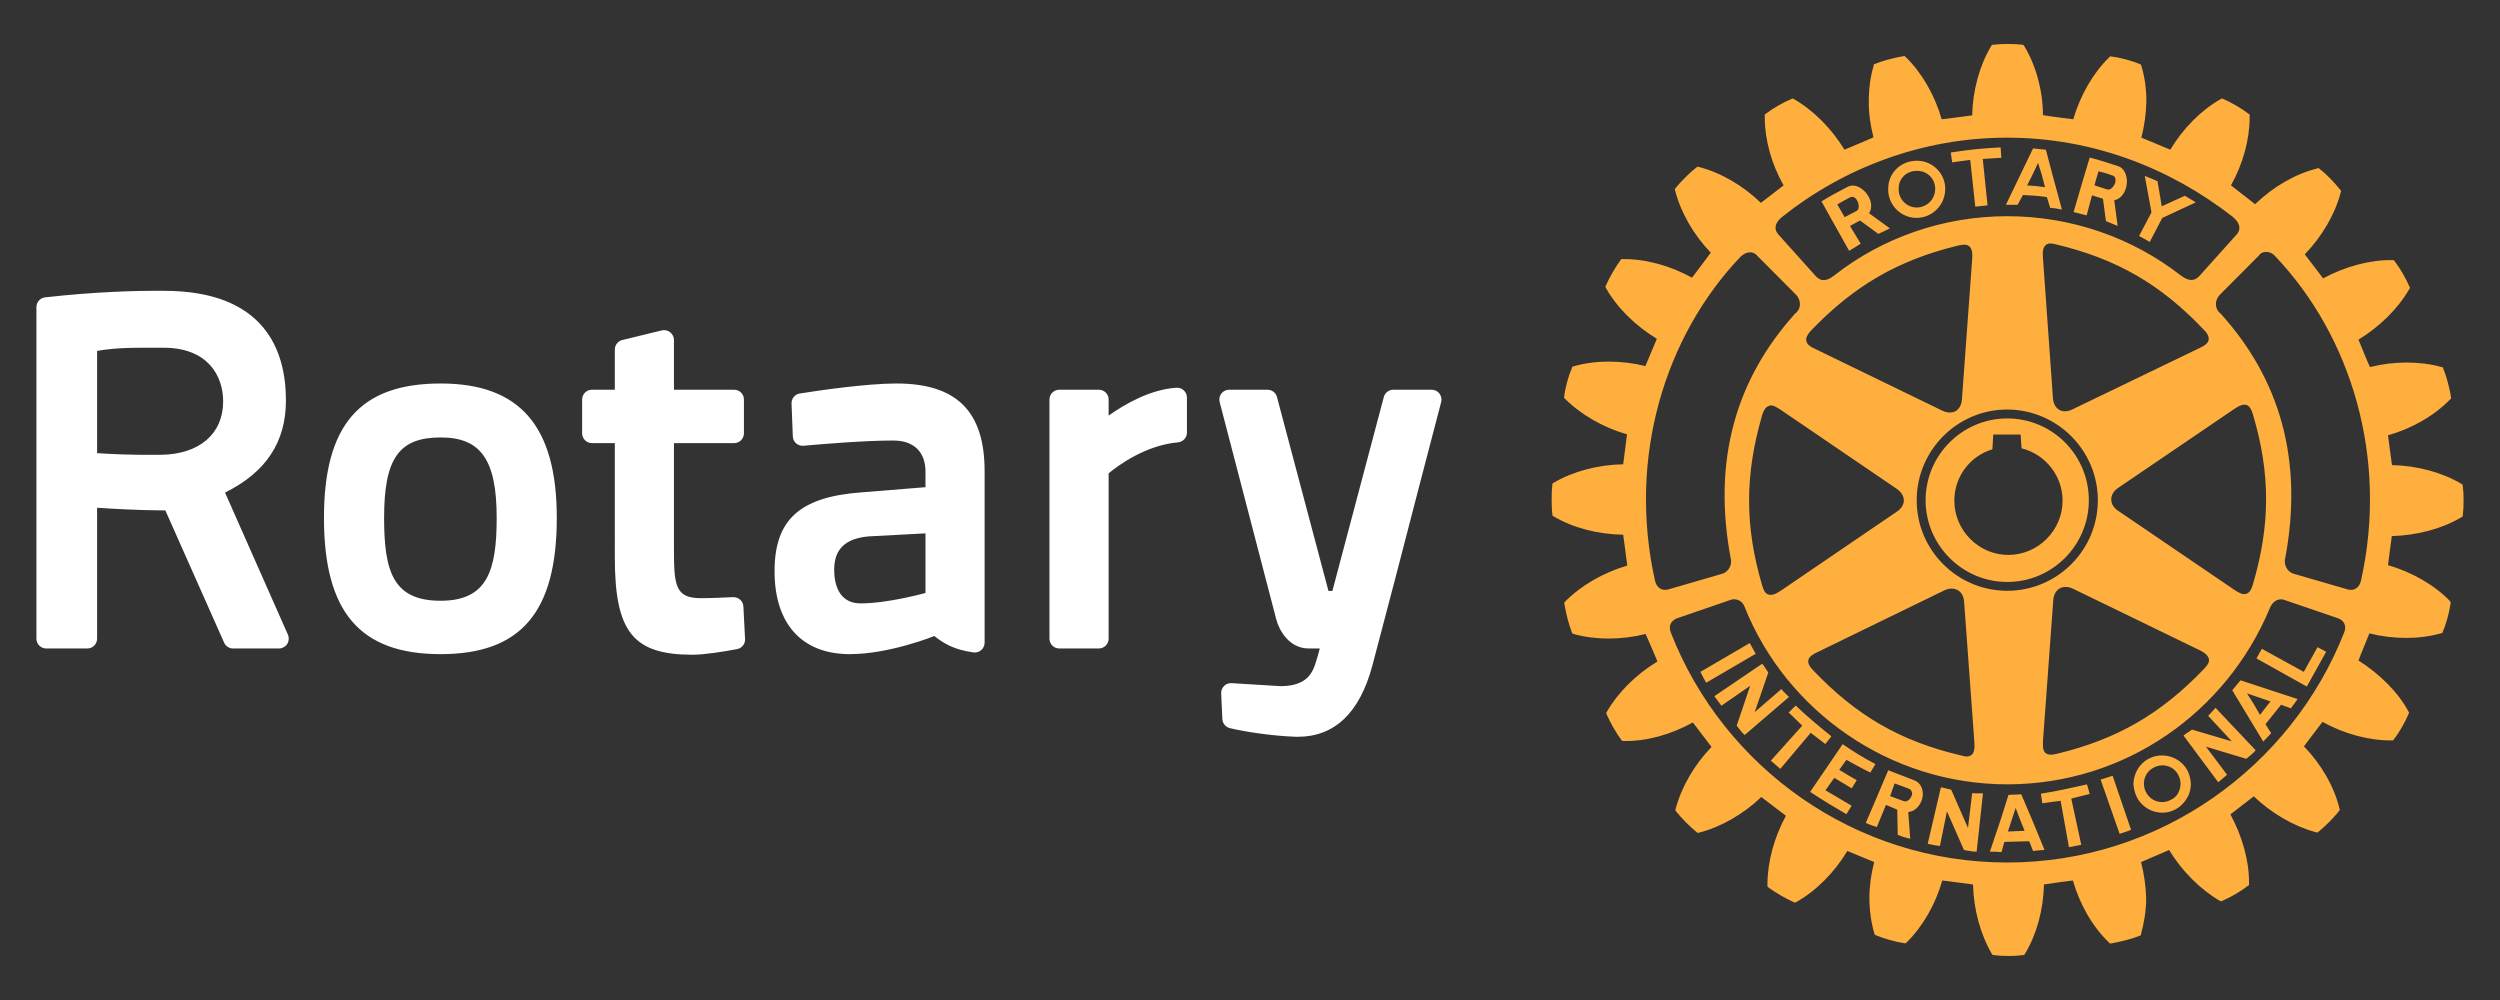 <?xml version="1.0" encoding="utf-8"?>
<!-- Generator: Adobe Illustrator 16.0.0, SVG Export Plug-In . SVG Version: 6.00 Build 0)  -->
<!DOCTYPE svg PUBLIC "-//W3C//DTD SVG 1.1//EN" "http://www.w3.org/Graphics/SVG/1.1/DTD/svg11.dtd">
<svg version="1.1" id="Layer_1" xmlns="http://www.w3.org/2000/svg" xmlns:xlink="http://www.w3.org/1999/xlink" x="0px" y="0px"
	 width="500px" height="200px" viewBox="0 0 500 200" enable-background="new 0 0 500 200" xml:space="preserve">
<rect x="0" y="0" width="500" height="200" fill="#333333" stroke="none"/>
<g>
	<path fill="#FFFFFF" d="M148.677,121.292l0.335,6.502c0.052,0.972-0.63,1.845-1.593,2.027c-2.746,0.509-6.53,1.125-8.897,1.125
		c-11.926,0-15.558-4.562-15.558-19.502V88.625h-4.567c-1.088,0-1.972-0.882-1.972-1.97v-6.751c0-1.088,0.884-1.958,1.972-1.958
		h4.567v-8.027c0-0.911,0.617-1.7,1.494-1.914l7.898-1.926c0.587-0.136,1.2-0.007,1.675,0.363c0.476,0.38,0.762,0.943,0.762,1.549
		v9.955h12.03c1.095,0,1.964,0.871,1.964,1.958v6.751c0,1.088-0.87,1.97-1.964,1.97h-12.03v21.158c0,7.321,0.254,9.852,5.391,9.852
		c1.892,0,4.849-0.128,6.445-0.207C147.689,119.404,148.629,120.2,148.677,121.292 M111.358,103.559
		c0,18.856-7.164,27.269-23.225,27.269c-16.142,0-23.341-8.412-23.341-27.269c0-18.575,7.2-26.861,23.341-26.861
		C103.978,76.698,111.358,85.227,111.358,103.559 M99.337,103.559c0-11.573-3.149-16.071-11.204-16.071
		c-8.349,0-11.311,4.203-11.311,16.071c0,10.766,1.801,16.592,11.311,16.592C97.494,120.15,99.337,114.068,99.337,103.559
		 M287.886,78.704c-0.368-0.482-0.944-0.759-1.557-0.759h-7.669c-0.887,0-1.664,0.598-1.898,1.457l-10.282,38.779h-0.791
		l-10.296-38.779c-0.228-0.859-1.005-1.457-1.898-1.457h-7.657c-0.612,0-1.187,0.276-1.565,0.759
		c-0.368,0.489-0.497,1.11-0.346,1.693l11.328,43.488c0.564,2.156,2.556,5.811,6.505,5.811h2.193
		c-0.188,0.723-0.391,1.506-0.612,2.172l-0.098,0.328c-0.613,2.008-1.537,5.036-7.133,5.036l-9.799-0.6
		c-0.555-0.046-1.097,0.151-1.483,0.553c-0.406,0.395-0.628,0.937-0.596,1.49l0.239,5.136c0.04,0.865,0.645,1.6,1.496,1.815
		c2.893,0.713,8.401,1.545,12.936,1.718c0.217,0.014,0.414,0.014,0.624,0.014c7.392,0,12.4-4.782,14.933-14.198
		c2.938-11.021,6.608-25.204,9.285-35.569c1.218-4.658,2.26-8.679,3.014-11.54l1.475-5.643
		C288.39,79.814,288.248,79.191,287.886,78.704 M57.586,126.937c0.265,0.605,0.208,1.306-0.148,1.866
		c-0.369,0.562-0.984,0.893-1.651,0.893h-9.175c-0.774,0-1.488-0.46-1.791-1.174L33.074,102.09
		c-5.844-0.041-10.918-0.352-13.655-0.542v26.182c0,1.087-0.873,1.968-1.96,1.968H9.253c-1.09,0-1.97-0.881-1.97-1.968V61.421
		c0-1.002,0.75-1.843,1.751-1.952c10.524-1.189,18.942-1.313,22.064-1.313c1.081,0,1.657,0.007,1.657,0.007
		c20.188,0,24.431,11.925,24.431,21.916c0,8.346-3.985,14.373-12.18,18.436L57.586,126.937z M32.716,69.545h-4.325
		c-4.827,0-7.582,0.362-8.972,0.642V90.63c2.305,0.163,6.746,0.398,12.722,0.332c7.709-0.079,12.491-4.174,12.491-10.672
		C44.632,75.094,41.503,69.545,32.716,69.545 M196.922,94.22v34.315c0,0.572-0.252,1.117-0.674,1.483
		c-0.439,0.375-1.006,0.541-1.563,0.465c-4.017-0.564-5.927-1.818-7.828-3.275c-0.077,0.031-8.964,3.619-16.902,3.619
		c-9.559,0-15.042-6.036-15.042-16.579c0-10.299,5.019-14.854,17.326-15.772l12.859-1.037v-3.117c0-3.947-2.346-6.218-6.436-6.218
		c-5.629,0-13.665,0.659-17.95,1.043c-0.535,0.056-1.08-0.113-1.485-0.472c-0.394-0.346-0.644-0.863-0.664-1.394l-0.253-6.564
		c-0.041-0.997,0.671-1.869,1.652-2.017c3.826-0.613,13.371-2.002,19.324-2.002C191.32,76.698,196.922,82.273,196.922,94.22
		 M173.683,107.28c-4.64,0.439-6.846,2.56-6.846,6.645c0,2.511,0.694,6.755,5.295,6.755c5.461,0,12.884-2.062,12.965-2.085v-11.922
		L173.683,107.28z M235.294,77.55c-5.222,0.313-10.364,3.296-13.569,5.568v-3.215c0-1.087-0.878-1.958-1.969-1.958h-7.896
		c-1.087,0-1.968,0.871-1.968,1.958v47.827c0,1.087,0.88,1.966,1.968,1.966h7.896c1.09,0,1.969-0.879,1.969-1.966V94.673
		c1.785-1.485,7.298-5.623,13.867-6.201c1.01-0.09,1.794-0.938,1.794-1.955v-7.009c0-0.545-0.219-1.058-0.625-1.424
		C236.375,77.705,235.832,77.502,235.294,77.55"/>
	<path fill="#FFAF3E" d="M362.143,146.559l-6.082,7.215l-1.895-1.639l6.285-7.007c-0.995-0.926-1.754-1.758-2.719-2.614l1.401-1.404
		c2.389,2.261,4.5,4.019,7.143,6.145l-1.21,1.549C364.101,148.048,363.111,147.322,362.143,146.559 M349.951,128.615l-9.867,5.757
		c0.354,0.689,0.738,1.502,1.167,2.168l9.889-5.779C350.655,129.893,350.381,129.43,349.951,128.615 M356.28,137.812l-5.341,4.617
		l2.719-7.914c-0.482-0.678-0.702-1.153-1.21-1.776l-9.577,6.499c0.432,0.646,0.957,1.238,1.411,1.905l5.757-3.989l-2.703,7.977
		c0.468,0.524,0.942,1.331,1.605,1.867l8.858-7.602C357.31,138.87,356.72,138.407,356.28,137.812 M369.282,151.97
		c1.561,0.843,3.079,1.729,4.786,2.536l1.019-1.693c-2.358-1.217-4.57-2.607-6.55-3.982l-6.507,9.542
		c2.467,1.635,4.72,2.996,7.251,4.458l1.052-1.685l-5.244-3.088l1.77-2.49l3.475,2.092l1.013-1.626
		c-1.118-0.611-2.283-1.318-3.498-2.069L369.282,151.97z M401.449,116.392c-8.988,0-16.33-7.372-16.33-16.34
		c0-9.029,7.342-16.364,16.33-16.364c9.046,0,16.319,7.334,16.319,16.364C417.769,109.056,410.455,116.392,401.449,116.392
		 M401.65,110.985c5.962,0,10.867-4.897,10.867-10.868c0-4.957-3.452-9.27-8.199-10.453c-0.058-0.492-0.19-2.755-0.19-2.755h-5.48
		c0,0-0.122,2.46-0.169,2.949c-4.548,1.383-7.615,5.531-7.615,10.259C390.863,106.088,395.76,110.985,401.65,110.985
		 M377.647,38.341v-0.535c-0.062-2.958,2.207-5.392,5.185-5.632c3.147-0.304,5.94,2.008,6.209,5.174v0.458
		c0,2.949-2.232,5.476-5.257,5.752C380.723,43.827,377.914,41.526,377.647,38.341 M379.739,38.138
		c0.152,2.037,1.96,3.519,3.916,3.352c1.93-0.199,3.376-1.74,3.376-3.684c0.064-0.101,0-0.21,0-0.336
		c-0.173-2.046-1.93-3.48-3.967-3.287c-1.937,0.141-3.399,1.676-3.325,3.624V38.138z M403.523,40.967
		c-0.958-0.011-1.401-0.011-2.341-0.011l2.845-5.908l2.586-5.368l2.564,0.264l1.345,5.104l1.859,6.859
		c-0.86-0.162-1.533-0.292-2.348-0.339l-0.659-2.149c-1.692-0.262-3.222-0.344-4.789-0.414L403.523,40.967z M405.425,37.076
		c1.246,0.059,2.406,0.196,3.572,0.362l-0.613-2.39l-0.771-2.463l-1.159,2.463L405.425,37.076z M394.045,31.977l1.01,9.354
		l2.455-0.259l-0.957-9.285l3.711-0.228l-0.139-2.083c-4.148,0.236-5.859,0.406-9.969,1.019l0.276,1.979L394.045,31.977z
		 M394.436,158.616L393.6,165.6l-3.356-7.658c-0.784-0.153-1.273-0.352-2.066-0.482l-2.633,11.29
		c0.817,0.221,1.594,0.305,2.435,0.455l1.411-6.936l3.4,7.728c0.769,0.115,1.646,0.356,2.538,0.337l1.264-11.664
		C395.934,158.632,395.147,158.739,394.436,158.616 M460.755,134.372l-8.386-4.615l-1.078,1.927l10.069,5.62l3.874-6.949
		l-1.729-0.925L460.755,134.372z M448.104,136.062l11.419,3.751c-0.262,0.339-0.477,0.662-0.72,1.005
		c-0.194,0.257-0.436,0.515-0.593,0.854l-2-0.719l-3.117,3.891l1.141,1.783c-0.468,0.53-0.99,1.104-1.583,1.692l-4.526-7.501
		l-1.672-2.762L448.104,136.062z M449.406,138.68l1.354,2.139l1.237,2.157l1.672-2.157l0.435-0.537L449.406,138.68z M437.407,153.94
		c0.482,0.856,0.727,1.843,0.764,2.858c0,0.789-0.166,1.594-0.497,2.333c-0.534,1.062-1.324,2.013-2.418,2.653
		c-2.685,1.563-6.151,0.628-7.783-2.131c-0.055-0.158-0.129-0.331-0.235-0.522c-0.33-0.739-0.489-1.544-0.554-2.333
		c0.064-2.035,1.057-3.907,2.882-4.966C432.284,150.292,435.802,151.215,437.407,153.94 M436.112,156.799
		c0-0.688-0.175-1.3-0.501-1.897c-0.954-1.771-3.208-2.344-4.965-1.332c-1.24,0.661-1.873,1.93-1.873,3.229
		c0.035,0.595,0.179,1.257,0.533,1.817c0.1,0.178,0.216,0.36,0.396,0.557c1.103,1.316,3.053,1.622,4.544,0.751
		c0.411-0.202,0.741-0.471,1.01-0.751C435.802,158.506,436.112,157.613,436.112,156.799 M441.624,143.152l4.754,5.123l-7.978-2.355
		c-0.662,0.505-1.106,0.686-1.696,1.193l6.938,9.33c0.596-0.461,1.208-1.021,1.766-1.495l-4.213-5.613l8.05,2.428
		c0.556-0.484,1.348-1.022,1.889-1.706l-8.029-8.493C442.676,142.027,442.183,142.636,441.624,143.152 M492.717,100.117
		c0,1.066-0.05,2.132-0.165,2.982l-0.029,0.233l-0.253,0.128c-3.875,2.305-8.884,3.618-13.908,3.76
		c-0.12,0.633-0.664,5.174-0.761,5.811c4.688,1.354,9.229,3.911,12.398,7.186l0.125,0.204v0.206
		c-0.245,1.788-0.878,4.186-1.584,5.741l-0.076,0.245l-0.226,0.035c-4.393,1.264-9.571,1.218-14.361,0.032
		c-0.231,0.595-1.998,4.812-2.179,5.428c4.195,2.649,7.909,6.297,9.995,10.189l0.113,0.217l-0.072,0.23
		c-0.65,1.548-1.878,3.788-2.981,5.135l-0.116,0.203h-0.275c-4.484,0.05-9.488-1.279-13.865-3.712
		c-0.399,0.521-3.315,4.374-3.712,4.896c3.442,3.546,6.058,8.044,7.116,12.48l0.064,0.233l-0.123,0.159
		c-1.001,1.362-2.841,3.153-4.179,4.235l-0.158,0.138l-0.322-0.066c-4.322-1.153-8.88-3.763-12.423-7.188
		c-0.527,0.397-4.142,3.226-4.683,3.623c2.315,4.247,3.725,9.128,3.725,13.541v0.612l-0.267,0.15
		c-1.337,1.074-3.559,2.358-5.14,3.005l-0.158,0.069l-0.264-0.086c-3.886-2.262-7.604-5.952-10.151-10.177
		c-0.607,0.269-5.016,2.154-5.614,2.42c0.599,2.35,0.956,4.816,1.023,7.251c0,2.459-0.425,4.92-1.023,7.137l-0.035,0.223
		l-0.233,0.131c-1.473,0.61-3.961,1.224-5.694,1.526l-0.267,0.035l-0.147-0.179c-3.345-3.185-5.906-7.706-7.252-12.438
		c-0.599,0.046-5.16,0.666-5.801,0.798c-0.079,4.956-1.439,9.983-3.803,13.883l-0.122,0.204l-0.271,0.036
		c-1.588,0.238-4.123,0.238-5.852,0l-0.207-0.036l-0.159-0.204c-2.283-3.899-3.652-8.927-3.759-13.883
		c-0.678-0.063-5.488-0.753-6.155-0.798c-1.314,4.699-3.899,9.203-7.154,12.415l-0.172,0.166l-0.268-0.039
		c-1.786-0.264-4.134-0.946-5.703-1.597l-0.19-0.093l-0.077-0.201c-0.661-2.211-1.008-4.7-1.008-7.159
		c0-2.412,0.347-4.829,0.957-7.18c-0.61-0.267-4.774-1.952-5.371-2.223c-2.57,4.299-6.287,8.034-10.205,10.215l-0.209,0.115
		l-0.248-0.062c-1.622-0.728-3.763-1.956-5.145-2.99l-0.167-0.172v-0.461c0-4.471,1.357-9.385,3.689-13.687
		c-0.516-0.4-4.39-3.345-4.927-3.746c-3.551,3.425-8.074,6.007-12.444,7.128l-0.229,0.07l-0.241-0.157
		c-1.331-1.081-3.052-2.816-4.134-4.178l-0.143-0.239l0.061-0.23c1.163-4.406,3.777-8.907,7.182-12.407
		c-0.39-0.527-3.326-4.329-3.739-4.9c-4.326,2.421-9.382,3.826-13.863,3.711h-0.24l-0.152-0.156
		c-1.052-1.384-2.305-3.604-2.982-5.175l-0.1-0.237l0.1-0.208c2.262-3.953,5.95-7.597,10.162-10.125
		c-0.274-0.649-2.067-4.897-2.377-5.496c-4.782,1.197-9.988,1.225-14.372,0l-0.211-0.067l-0.129-0.195
		c-0.597-1.481-1.243-3.963-1.512-5.714l-0.049-0.274l0.159-0.208c3.186-3.247,7.665-5.816,12.457-7.239
		c-0.054-0.668-0.754-5.501-0.823-6.165c-5.006-0.066-10.036-1.359-13.946-3.687l-0.2-0.129l-0.013-0.267
		c-0.116-0.812-0.146-1.874-0.146-2.946c0-1.051,0.029-2.081,0.146-2.957l0.013-0.271l0.2-0.107c3.91-2.308,8.94-3.643,13.946-3.715
		c0.1-0.661,0.695-5.354,0.77-5.989c-4.738-1.361-9.262-3.953-12.473-7.19l-0.137-0.158l0.047-0.251
		c0.208-1.807,0.889-4.218,1.561-5.719l0.07-0.218l0.238-0.067c4.324-1.274,9.557-1.238,14.367-0.058
		c0.266-0.587,2.022-4.819,2.291-5.453c-4.251-2.571-7.98-6.224-10.195-10.171l-0.112-0.25l0.112-0.239
		c0.694-1.583,1.947-3.729,2.933-5.075l0.16-0.204h0.274c4.537-0.063,9.541,1.324,13.859,3.718c0.407-0.484,3.353-4.471,3.755-5.001
		c-3.427-3.568-6.021-8.044-7.144-12.477l-0.047-0.19l0.098-0.196c1.094-1.376,2.908-3.16,4.242-4.207l0.206-0.133l0.203,0.042
		c4.466,1.139,8.964,3.793,12.464,7.201c0.51-0.406,4.019-3.109,4.54-3.503c-2.413-4.225-3.763-9.145-3.763-13.518v-0.659
		l0.219-0.154c1.318-1.031,3.544-2.305,5.128-2.951l0.17-0.104l0.262,0.113c3.911,2.21,7.588,5.907,10.156,10.14
		c0.61-0.232,5.179-2.211,5.804-2.463c-0.599-2.354-0.972-4.804-0.936-7.224c0-2.518,0.311-4.919,0.973-7.127l0.03-0.277
		l0.235-0.063c1.475-0.616,3.929-1.276,5.65-1.541l0.276-0.033l0.202,0.173c3.255,3.164,5.847,7.695,7.212,12.469
		c0.666-0.066,5.462-0.672,6.103-0.785c0.101-4.918,1.447-9.944,3.795-13.849l0.109-0.208l0.241-0.065
		c1.716-0.205,4.245-0.205,5.907,0l0.221,0.065l0.141,0.208c2.357,3.905,3.729,8.93,3.729,13.804
		c0.721,0.158,5.397,0.764,6.071,0.83c1.396-4.775,3.968-9.274,7.244-12.448l0.145-0.162l0.224,0.066
		c1.778,0.199,4.199,0.859,5.748,1.538l0.193,0.078l0.072,0.269c0.669,2.191,0.994,4.576,0.994,7.058
		c-0.044,2.445-0.4,4.907-0.994,7.275c0.594,0.244,5.148,2.146,5.783,2.412c2.521-4.233,6.153-7.9,10.104-10.14l0.228-0.113
		l0.233,0.104c1.567,0.667,3.757,1.92,5.104,2.982l0.198,0.123v0.616c0,4.482-1.391,9.384-3.734,13.561
		c0.504,0.395,4.267,3.334,4.829,3.768c3.543-3.442,8.046-6.077,12.479-7.164l0.196-0.111l0.198,0.209
		c1.336,0.989,3.138,2.862,4.159,4.208l0.188,0.196l-0.08,0.229c-1.129,4.434-3.799,8.937-7.205,12.458
		c0.399,0.542,3.227,4.269,3.662,4.808c4.414-2.372,9.4-3.731,13.928-3.65h0.201l0.152,0.198c1.097,1.406,2.354,3.582,2.966,5.073
		l0.151,0.292l-0.151,0.214c-2.246,3.917-5.934,7.543-10.171,10.129c0.255,0.641,1.976,4.893,2.308,5.486
		c4.745-1.193,9.974-1.22,14.299,0l0.257,0.052l0.097,0.25c0.604,1.505,1.308,3.946,1.536,5.741l0.036,0.222l-0.177,0.176
		c-3.179,3.289-7.698,5.868-12.455,7.208c0.098,0.657,0.691,5.295,0.8,5.957c5.005,0.104,9.994,1.443,13.87,3.741l0.252,0.148
		l0.03,0.235C492.667,97.996,492.717,99.026,492.717,100.117 M355.69,46.909l7.489,8.346c1.048,1.124,2.202,0.988,3.716-0.196
		c9.463-7.425,21.611-11.817,34.554-11.817c12.956,0,25.106,4.372,34.663,11.817c1.496,1.104,2.612,1.319,3.714,0.196l7.495-8.346
		c0.845-0.922,0.845-2.193-0.779-3.554c-12.566-9.786-28.074-15.823-45.121-15.823c-16.952,0-32.682,6.037-45.026,15.868
		C354.782,44.716,354.851,45.987,355.69,46.909 M356.198,82.002c-0.825-0.535-1.704-1.143-2.424-0.823
		c-0.592,0.178-1.016,0.79-1.326,1.789c-3.507,12.054-3.507,22.277,0,34.17c0.241,0.774,0.508,1.549,1.21,1.744
		c0.58,0.24,1.43,0,2.54-0.769l23.191-15.795c0.857-0.579,1.383-1.405,1.383-2.231c0-0.896-0.526-1.688-1.383-2.294L356.198,82.002z
		 M361.271,68.178c0.107,0.846,1.068,1.281,1.908,1.676l25.274,12.274c1.006,0.48,1.941,0.48,2.705,0.085
		c0.71-0.464,1.17-1.276,1.231-2.349l2.047-28.039c0.106-1.352-0.081-2.146-0.571-2.562c-0.532-0.461-1.324-0.331-2.081-0.193
		c-12.119,2.914-20.941,8.033-29.642,17.106C361.436,66.971,361.112,67.64,361.271,68.178 M361.638,132.288
		c0,0.475,0.325,1.071,0.938,1.713c8.704,9.151,17.515,14.247,29.62,17.084c0.771,0.238,1.53,0.353,2.071-0.069
		c0.551-0.406,0.702-1.248,0.608-2.566c0-0.047-2.053-28.102-2.053-28.102c-0.088-1.058-0.492-1.872-1.237-2.297
		c-0.757-0.446-1.691-0.446-2.708,0.014l-25.242,12.291c-0.877,0.406-1.835,0.874-1.966,1.699
		C361.667,132.108,361.638,132.212,361.638,132.288 M401.449,118.157c9.988,0,18.12-8.115,18.12-18.105
		c0-9.992-8.132-18.116-18.12-18.151c-9.989,0-18.112,8.16-18.112,18.151C383.337,110.042,391.46,118.157,401.449,118.157
		 M409.104,150.609c0.427,0.339,1.131,0.439,2.212,0.166c12.075-2.896,20.927-8.017,29.554-17.068
		c0.519-0.597,1.082-1.21,0.912-1.89c-0.158-0.652-0.71-1.243-1.891-1.798l-25.312-12.286c-0.958-0.453-1.891-0.453-2.668-0.042
		c-0.739,0.466-1.192,1.26-1.261,2.372l-2.046,28.019C408.586,149,408.475,150.047,409.104,150.609 M446.85,117.953
		c0.752,0.486,1.627,1.079,2.412,0.803c0.54-0.163,1.003-0.75,1.301-1.815c3.543-12.005,3.543-22.269,0-34.136
		c-0.216-0.744-0.565-1.514-1.187-1.791c-0.633-0.229-1.428,0.034-2.562,0.805l-23.211,15.777c-0.897,0.605-1.354,1.432-1.354,2.28
		s0.457,1.669,1.354,2.262L446.85,117.953z M441.734,67.732c0.03-0.482-0.266-1.087-0.941-1.747
		c-8.621-9.124-17.472-14.224-29.618-17.113c-0.681-0.178-1.474-0.336-1.997,0.128c-0.549,0.435-0.703,1.276-0.592,2.532
		l2.003,28.101c0.064,1.062,0.54,1.907,1.253,2.335c0.776,0.441,1.714,0.359,2.679-0.108l25.306-12.212
		c0.808-0.39,1.729-0.823,1.908-1.686C441.734,67.91,441.765,67.839,441.734,67.732 M333.689,117.877l10.772-3.128
		c1.007-0.296,1.837-1.358,1.757-2.674c-3.867-20.06,1.045-36.32,12.806-49.355c1.188-0.848,1.313-2.59,0.179-3.78l-7.827-7.869
		c-0.765-0.869-2.146-0.869-3.331,0.34c-15.009,15.792-22.585,40.032-17.025,64.812C331.326,117.41,332.266,118.283,333.689,117.877
		 M467.571,123.642l-10.797-3.688c-0.563-0.211-2.04-0.211-2.811,1.69c-8.714,20.91-29.017,35.223-52.515,35.223
		c-23.535,0-44.204-14.641-52.552-35.547c-0.619-1.577-2.138-1.577-2.709-1.366l-10.739,3.688c-1.163,0.423-1.862,1.452-1.253,2.947
		c10.546,26.915,36.772,45.913,67.253,45.913c30.467,0,56.814-19.127,67.394-46.026
		C469.395,125.062,468.728,124.064,467.571,123.642 M455.096,51.305c-1.059-1.298-2.81-1.102-3.317-0.198l-7.803,7.834
		c-1.142,1.19-1.03,2.931,0.152,3.78c11.777,13.035,16.7,29.262,12.837,49.356c-0.083,1.313,0.744,2.377,1.769,2.673l10.785,3.128
		c1.442,0.406,2.36-0.467,2.667-1.693C477.733,91.444,470.133,67.124,455.096,51.305 M429.957,48.377l2.485-4.782l6.7-3.115
		c-0.705-0.506-1.468-0.86-2.174-1.325l-4.616,2.103l-0.851-5.013c-0.965-0.458-1.545-0.656-2.55-1.067l1.348,7.295l-2.489,4.723
		L429.957,48.377z M417.4,156.88c-3.342,0.731-5.918,1.342-9.231,1.859l0.306,1.923c1.227-0.194,2.352-0.339,3.644-0.503
		l1.672,9.275l2.463-0.465l-2-9.246c1.268-0.317,2.435-0.635,3.691-0.93L417.4,156.88z M384.554,158.506v0.626
		c-0.172,1.53-1.217,3.085-2.902,3.281l0.394,5.346c-0.782-0.176-1.661-0.435-2.495-0.789l-0.095-5.033l-2.26-0.965l-1.831,4.439
		c-0.741-0.248-1.481-0.482-2.202-0.839l2.318-5.401l0.279-0.665l1.889-4.458l5.145,1.984
		C383.941,156.441,384.468,157.459,384.554,158.506 M382.4,158.506c-0.071-0.32-0.201-0.581-0.598-0.76l-2.878-1.062l-0.651,1.823
		l-0.23,0.666l-0.021,0.043l2.626,0.979c0.72,0.315,1.415-0.321,1.667-1.022C382.4,158.977,382.474,158.739,382.4,158.506
		 M417.328,43.075c-0.918-0.265-1.599-0.38-2.61-0.666l1.866-6.365l1.359-4.536c1.971,0.489,3.84,1.127,5.709,1.735
		c1.062,0.326,1.626,1.523,1.735,2.799c0.072,1.732-0.792,3.617-2.54,4.011l0.679,5.126c-0.821-0.34-1.427-0.594-2.338-0.953
		l-0.595-4.479l-2.192-0.676L417.328,43.075z M418.906,37.076l2.57,0.83c0.706,0.2,1.636-0.901,1.636-1.862
		c0-0.454-0.159-0.865-0.777-0.996c-0.944-0.365-1.6-0.531-2.637-0.793l-0.526,1.79L418.906,37.076z M406.425,163.96l2.487,6.035
		c-0.815,0.033-1.57,0.114-2.299,0.198l-0.767-1.947l-4.974,0.137l-0.568,2.038c-0.795-0.068-1.538-0.09-2.327-0.09l2.147-6.371
		l1.526-4.828l0.073-0.155l2.537-0.116l0.126,0.312L406.425,163.96z M404.92,166.157l-0.893-2.197l-0.899-2.372l-0.777,2.372
		l-0.771,2.345L404.92,166.157z M420.121,155.914l3.806,10.857c0.734-0.26,1.533-0.483,2.283-0.814l-3.688-10.804
		C421.507,155.499,421.042,155.636,420.121,155.914 M364.937,41.424l-0.635-1.144c1.672-1.059,3.473-1.981,5.2-2.906
		c2.045-1.129,4.926,1.6,4.725,4.049c-0.039,0.43-0.158,0.827-0.417,1.221l4.173,3.036c-0.788,0.369-1.38,0.682-2.322,1.094
		l-3.651-2.673l-2.017,1.081l2.146,3.55c-0.83,0.531-1.336,0.858-2.312,1.429L364.937,41.424z M367.453,40.886l0.321,0.538
		l1.158,2.009l2.415-1.264c0.224-0.115,0.352-0.396,0.396-0.746c0.05-1.088-0.742-2.564-1.884-1.875
		C368.969,40.015,368.422,40.336,367.453,40.886"/>
</g>
</svg>

